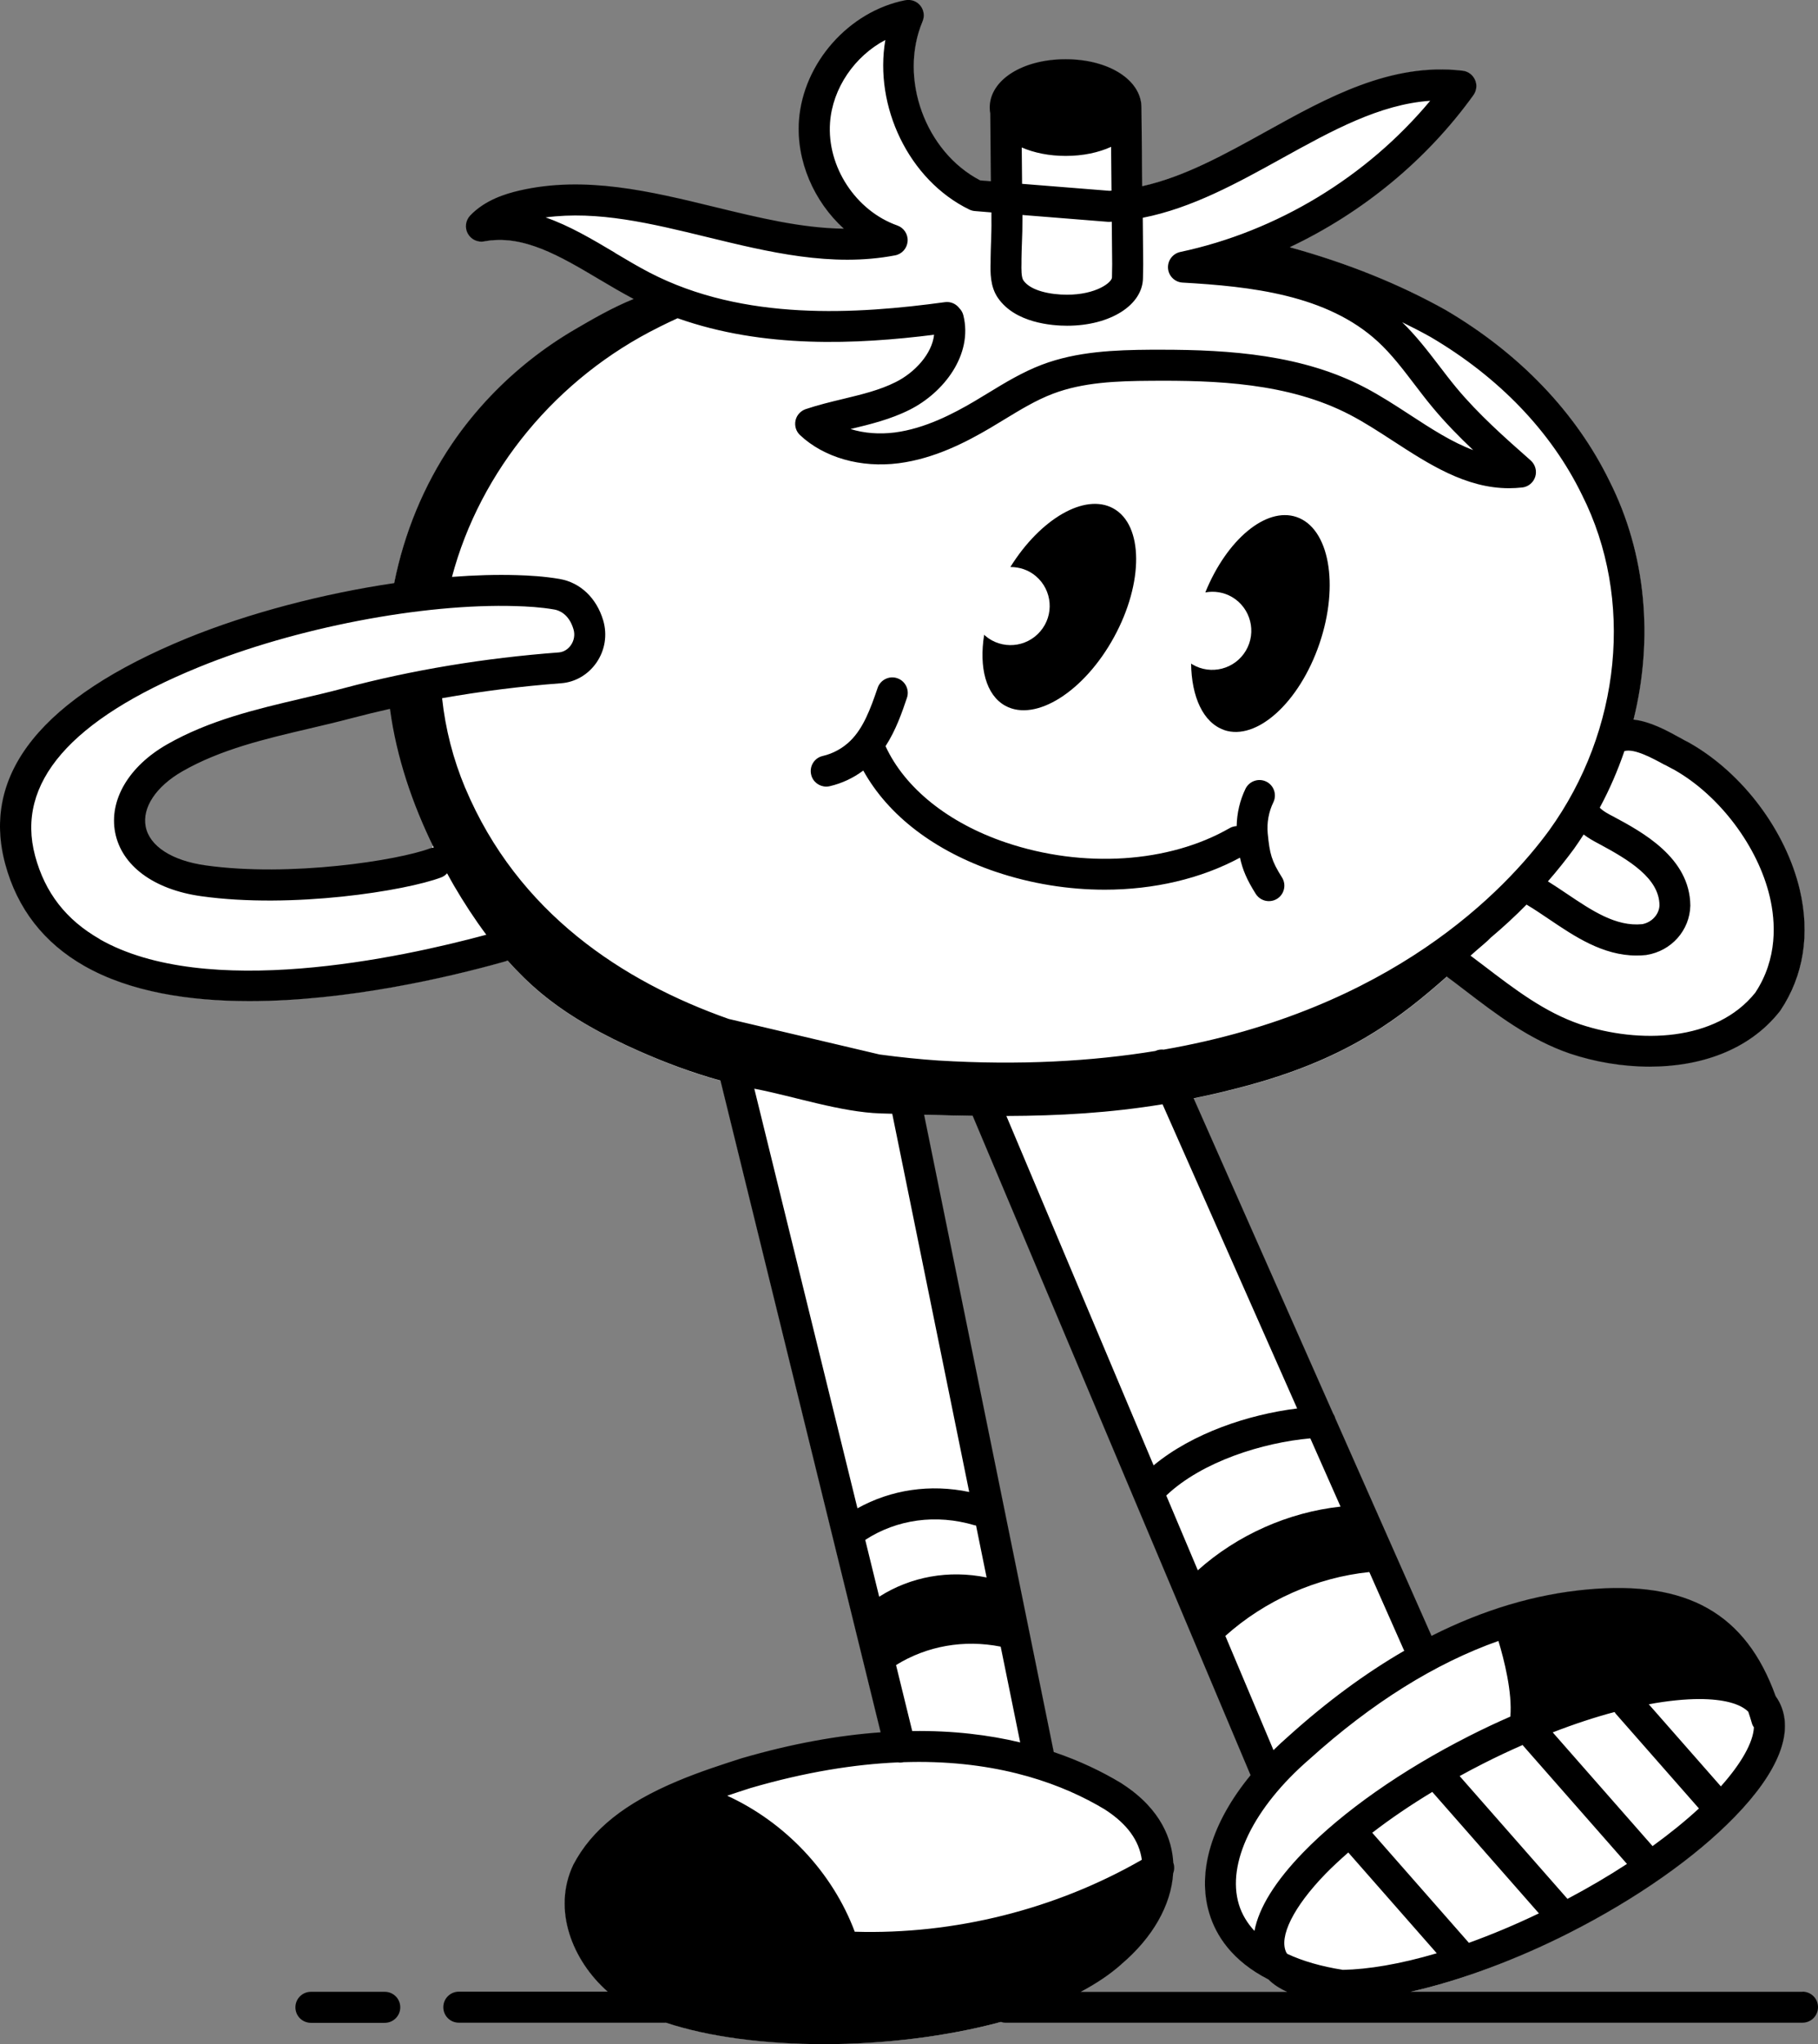 <?xml version="1.0" encoding="UTF-8"?><svg id="Layer_2" xmlns="http://www.w3.org/2000/svg" viewBox="0 0 268.57 301.81"><rect x="0" y="0" width="268.57" height="301.81" fill="#808080" stroke="none"/><defs><style>.cls-1{fill:#fff;}</style></defs><g id="Layer_1-2"><path class="cls-1" d="M262.27,250.44c-4.39-12.21-13.06-17.08-27.78-15.72-7.7.7-15.39,3.01-23.03,6.87l-14.24-32.17c-.06-.24-.16-.46-.29-.66l-20.62-46.58c2.82-.58,5.71-1.26,8.7-2.09,14.53-4.05,22.01-9.95,28.78-15.93.87.65,1.75,1.31,2.61,1.97,4.72,3.61,9.6,7.33,15.57,9.38,3.65,1.22,7.71,1.92,11.76,1.92,7.32,0,14.58-2.32,19.18-8.14.04-.05.07-.1.1-.14,3.4-5.08,4.39-11.23,2.84-17.79-2.04-8.68-8.41-17.16-16.23-21.62-.03-.02-.07-.04-.1-.05-.44-.22-.91-.48-1.41-.76-1.96-1.07-4.39-2.4-6.83-2.65,2.97-11.91,1.89-24.5-3.53-35.25-4.92-10.1-13.26-18.82-24.16-25.22-6.88-3.86-14.66-6.98-23.17-9.31,10.77-5.07,20.29-12.85,27.24-22.49.46-.64.55-1.48.23-2.21-.32-.73-1-1.23-1.79-1.32-10.56-1.24-19.92,3.94-28.98,8.95-5.95,3.29-12.07,6.67-18.41,8.1l-.11-11.68s0-.03,0-.04c-.05-4.01-4.83-7.02-11.16-7.02s-11.16,3.05-11.16,7.09c0,.3.03.58.08.87l.09,10.07-1.65-.13c-8.12-4.21-12.11-15.09-8.54-23.54.32-.76.2-1.64-.33-2.28-.52-.64-1.36-.94-2.17-.78-8.32,1.63-15.06,9.24-15.67,17.7-.44,6.01,2.25,12.04,6.7,16.04-6.25-.05-12.61-1.6-19.24-3.21-9.4-2.29-19.12-4.66-28.79-2.42-2.06.48-5.06,1.38-7.25,3.68-.67.7-.81,1.76-.34,2.61.46.85,1.42,1.31,2.38,1.13,5.74-1.09,11.2,2.16,16.99,5.59,1.67.99,3.4,2.02,5.13,2.93-3.15,1.25-6.32,3.12-8.66,4.48-4.6,2.68-8.82,6-12.5,9.85-2.09,2.19-4.01,4.55-5.71,7.05-4.22,6.21-7.1,13.29-8.57,20.66-10.46,1.54-21.46,4.4-30.63,8.14C6.24,103.05-2.77,114.23.82,127.55c1.77,6.56,5.69,11.61,11.67,15.02,6.73,3.84,15.45,5.19,24.37,5.19,14.49,0,29.5-3.55,37.34-5.73l.49-.14c.09-.03.18-.07.26-.1,1.55,1.74,3.2,3.37,4.99,4.86,4.32,3.58,9.32,6.26,14.44,8.53,3.93,1.74,7.97,3.25,12.1,4.39l23.67,96.25c-6.16.44-13,1.62-20.58,3.83-2.75.88-6.17,1.98-9.48,3.37-7.77,3.26-12.64,7.15-15.35,12.32-3.84,8.06,1.45,17.49,8.78,21.23,6.56,3.45,17.05,5.2,28.23,5.2,16.69,0,34.92-3.89,43.85-11.8,4.64-3.93,7.36-8.73,7.65-13.4.19-.5.21-1.06.01-1.57,0-.03,0-.07,0-.1-.2-3.14-1.65-7.67-7.41-11.42l-.19-.13s-.07-.05-.11-.07c-2.73-1.65-6.03-3.25-9.92-4.57l-19.17-94.13c2.49.07,4.91.13,7.27.16l41.06,97.34c-5.7,6.92-7.98,14.22-6.1,20.4.97,3.2,3.32,6.95,8.69,9.69,2.1,2.12,5.59,3.21,10.37,3.21.16,0,.33-.02.5-.02.32.05.62.1.95.14.09.01.19.02.28.02.36,0,.7-.09,1-.25.95-.07,1.95-.18,2.98-.32,8.32-1.16,18.37-4.57,28.32-9.61,9.94-5.04,18.64-11.13,24.49-17.16,6.49-6.68,8.77-12.5,6.58-16.82-.16-.32-.36-.63-.56-.92ZM64.01,124.7c-1.14,3.48-4.87,4.22-8.12,4.49-10.3.86-22.19,1.63-31.93-2.54-2.75-1.18-4.91-3.56-3.85-6.73,1.11-3.34,6.66-5.91,9.32-7.64,4.42-2.87,8.82-4.41,14-5.18,5.23-.78,9.51-3.05,14.57-4.24,4.34-1.02,6.31,5.2,2.68,6.83.11.21.2.42.26.65,1.16,4.15,4.49,9.99,3.06,14.35Z"/><path d="M266.28,294.06h-57.92c7.45-1.67,15.76-4.79,23.43-8.68,9.95-5.04,18.65-11.14,24.5-17.17,6.51-6.7,8.79-12.54,6.59-16.88-.17-.33-.36-.64-.57-.93-4.4-12.22-13.09-17.1-27.83-15.74-7.69.7-15.37,3-23,6.85l-14.22-32.12c-.06-.25-.17-.48-.31-.69l-20.61-46.55c2.81-.57,5.67-1.25,8.65-2.08,14.51-4.04,21.99-9.93,28.74-15.89.88.65,1.75,1.31,2.62,1.98,4.72,3.61,9.6,7.34,15.58,9.39,3.65,1.22,7.72,1.93,11.77,1.93,7.34,0,14.61-2.32,19.22-8.16.04-.05.07-.1.11-.15,3.41-5.1,4.4-11.26,2.85-17.82-2.05-8.69-8.42-17.19-16.25-21.65-.03-.02-.07-.04-.11-.06-.44-.22-.91-.48-1.41-.76-1.95-1.07-4.36-2.38-6.79-2.64,2.96-11.91,1.87-24.49-3.55-35.22-4.93-10.11-13.28-18.84-24.18-25.24-6.85-3.84-14.59-6.95-23.06-9.28,10.73-5.07,20.21-12.83,27.14-22.45.47-.66.57-1.52.24-2.26-.33-.74-1.02-1.26-1.83-1.35-10.58-1.25-19.95,3.94-29.01,8.96-6.19,3.43-12.11,6.7-18.33,8.09l-.11-11.63s0-.03,0-.04c-.05-4.04-4.85-7.08-11.21-7.08s-11.21,3.07-11.21,7.14c0,.3.03.59.08.87l.09,10.01-1.58-.13c-8.09-4.2-12.06-15.05-8.51-23.47.33-.78.2-1.68-.33-2.33-.53-.66-1.38-.96-2.22-.8-8.34,1.64-15.09,9.27-15.71,17.74-.43,5.98,2.21,11.98,6.62,15.99-6.21-.07-12.52-1.61-19.1-3.21-9.41-2.29-19.13-4.66-28.81-2.42-2.07.48-5.08,1.39-7.28,3.69-.68.72-.83,1.8-.35,2.67.48.87,1.46,1.34,2.44,1.15,5.71-1.08,11.17,2.16,16.95,5.59,1.66.99,3.38,2,5.1,2.91-3.13,1.25-6.28,3.1-8.6,4.45-4.6,2.68-8.82,6-12.5,9.85-2.09,2.19-4.01,4.55-5.71,7.05-4.21,6.19-7.09,13.25-8.56,20.6-10.47,1.54-21.48,4.41-30.66,8.16C6.2,103.02-2.83,114.22.77,127.56c1.77,6.57,5.7,11.64,11.69,15.05,6.74,3.84,15.47,5.19,24.4,5.19,14.5,0,29.51-3.55,37.35-5.74l.49-.14c.1-.03.19-.07.28-.11,1.54,1.72,3.18,3.34,4.96,4.82,4.32,3.58,9.31,6.26,14.44,8.53,3.91,1.73,7.93,3.23,12.05,4.37l23.66,96.22c-6.15.44-12.97,1.63-20.53,3.83-2.75.88-6.17,1.98-9.48,3.37-7.78,3.26-12.66,7.16-15.38,12.34-3.16,6.62-.15,14.17,5.07,18.75h-21.99c-1.26,0-2.29,1.02-2.29,2.29s1.02,2.29,2.29,2.29h30.6c6.35,2.11,14.64,3.17,23.37,3.17s18.04-1.1,26.11-3.28c.21.06.43.11.66.11h117.76c1.26,0,2.29-1.02,2.29-2.29s-1.02-2.29-2.29-2.29ZM198.39,290.82c-3.19-.5-5.96-1.3-8.24-2.37-.04-.06-.08-.12-.12-.18-1.16-2.3,1.05-6.75,5.78-11.62,1.02-1.05,2.17-2.1,3.37-3.16l13.07,14.88c-5.48,1.62-10.19,2.38-13.87,2.45ZM216.99,286.82l-14.27-16.24c2.68-2.07,5.66-4.09,8.87-6.03l15.75,17.93c-3.63,1.74-7.1,3.18-10.35,4.35ZM251.04,250.84c3.55,0,6.04.68,7.23,1.87.18.55.37,1.1.53,1.69.06.23.17.43.3.62-.1,2.2-1.84,5.31-4.88,8.71l-10.65-12.12c2.83-.52,5.35-.77,7.48-.77ZM238.52,252.76c.07.1.13.21.22.3l12.24,13.93c-2.02,1.87-4.33,3.73-6.85,5.56l-14.75-16.79c3.25-1.26,6.31-2.26,9.14-3.01ZM225.06,257.78l15.29,17.4c-2.74,1.79-5.69,3.52-8.79,5.16l-15.93-18.13c1.14-.63,2.3-1.24,3.48-1.84,1.99-1.01,3.93-1.92,5.83-2.75.04.06.07.11.12.17ZM221.36,242.26c.84,2.77,2.07,7.6,1.76,11.17-2.05.89-4.08,1.85-6.07,2.86-9.95,5.04-18.65,11.14-24.51,17.17-4.16,4.28-6.58,8.2-7.22,11.61-1.08-1.16-1.86-2.47-2.3-3.9-1.84-6.08,2.14-14.29,10.43-21.46,9.22-8.31,18.56-14.14,27.91-17.45ZM207.4,243.6s.05.07.06.1c-5.73,3.32-11.42,7.5-17.05,12.57-.8.69-1.55,1.4-2.28,2.11l-7.11-16.86c5.87-5.26,13.48-8.63,21.27-9.43l5.1,11.51ZM198.03,222.43c-7.73.84-15.26,4.19-21.08,9.4l-4.66-11.04c5.31-5.04,14.3-7.82,21.28-8.44l4.47,10.09ZM191.62,207.94c-7.14.88-15.45,3.63-21.2,8.4l-21.75-51.58c7.81-.03,15.24-.45,23.07-1.73l19.89,44.92ZM245.94,112.91c.53.29,1.03.56,1.5.8,6.65,3.81,12.28,11.32,14.01,18.7.86,3.67,1.19,9.11-2.15,14.15-5.8,7.24-17.18,7.56-25.88,4.66-5.26-1.8-9.63-5.15-14.27-8.69-.64-.49-1.28-.96-1.91-1.44.27-.24.53-.47.8-.71.79-.7,1.6-1.33,2.2-1.96,1.84-1.55,3.6-3.17,5.27-4.87,1.09.64,2.19,1.39,3.35,2.17,3.73,2.52,7.93,5.35,12.89,5.35.46,0,.93-.02,1.4-.07.04,0,.08-.01.12-.02,3.64-.59,6.35-3.62,6.44-7.27-.05-7.1-7.14-10.89-11.41-13.18-.59-.3-1.52-.79-1.97-1.29,1.46-2.7,2.66-5.5,3.64-8.35,1.46-.42,4.14,1.04,5.97,2.04ZM228.67,130.12c1.36-1.56,2.65-3.17,3.88-4.84.49-.68.94-1.38,1.4-2.08.71.54,1.49.98,2.24,1.37,4.52,2.42,8.93,5.11,8.96,9.08-.04,1.34-1.13,2.53-2.55,2.79-3.89.39-7.43-2-11.18-4.52-.9-.61-1.82-1.22-2.75-1.8ZM157.45,23.02c2.55,0,4.85-.5,6.69-1.34l.06,6.47c-.1,0-.21.02-.31.02l-12.9-1.03-.05-5.37c1.81.79,4.04,1.25,6.51,1.25ZM150.9,38.8v-.58c.01-.82.04-1.65.07-2.47.04-1.08.08-2.17.07-3.25v-.76s12.63,1.01,12.63,1.01c.09,0,.19,0,.28,0,.1,0,.2-.02.29-.02l.06,6.26-.03,1.96c0,.74-2.33,2.56-6.64,2.56-2.41,0-5.38-.56-6.45-2.12-.32-.47-.3-1.69-.28-2.59ZM90.86,37.32c-3.32-1.97-6.71-3.99-10.26-5.22,7.72-1.03,15.6.89,23.9,2.91,9.04,2.2,18.38,4.48,27.73,2.69,1.02-.19,1.77-1.04,1.85-2.08.08-1.03-.55-1.99-1.52-2.33-6.14-2.17-10.41-8.69-9.94-15.18.37-5.12,3.66-9.83,8.17-12.21-1.68,9.77,3.42,20.66,12.41,25.04.26.12.53.2.82.22l2.44.2v1.17c.02,1.01-.02,2.03-.05,3.04-.03.87-.06,1.74-.07,2.61v.53c-.04,1.51-.08,3.59,1.08,5.27,2.55,3.71,8,4.11,10.22,4.11,6.39,0,11.21-3.07,11.21-7.1l.03-1.99-.06-6.85c7.28-1.43,13.98-5.14,20.51-8.75,7.41-4.1,14.48-8.01,21.95-8.52-9.37,11.24-22.61,19.28-36.92,22.32-1.12.24-1.89,1.27-1.81,2.41s1.01,2.05,2.15,2.11c10.01.57,21.33,1.77,28.88,8.74,1.97,1.82,3.62,3.98,5.36,6.26.86,1.12,1.74,2.29,2.68,3.41,1.87,2.25,3.91,4.33,6.01,6.32-3.12-1.16-6.19-3.15-9.35-5.21-2.16-1.41-4.4-2.86-6.7-4.06-9.12-4.77-19.76-5.55-30.01-5.55-.5,0-1,0-1.5,0-5.33.04-10.96.24-16.17,2.22-2.86,1.09-5.43,2.65-7.92,4.17-.68.41-1.36.82-2.04,1.23-3.13,1.84-7.29,4.02-11.76,4.6-2.3.29-4.55.11-6.53-.51,2.91-.7,5.92-1.43,8.74-2.85,5.02-2.52,9.36-8.11,7.93-13.92-.1-.42-.32-.79-.6-1.07-.48-.64-1.28-1.01-2.14-.89-13,1.77-29.7,2.87-43.65-4.38-1.67-.87-3.32-1.85-5.07-2.89ZM14.73,138.64c-4.96-2.83-8.08-6.84-9.54-12.27-2.9-10.76,5.22-20.13,24.14-27.86,14.26-5.83,33.1-9.45,46.89-9.03,1.58.05,3.66.15,5.69.51.62.11,2.13.61,2.81,2.91.24.79.1,1.64-.37,2.33-.44.64-1.09,1.03-1.78,1.09-11.03.83-21.73,2.6-31.78,5.28-2.05.55-4.18,1.05-6.24,1.53-6.72,1.58-13.66,3.21-19.89,6.78-5.64,3.23-8.57,8.21-7.65,12.99.95,4.91,5.7,8.43,12.71,9.41,13.45,1.89,30.22-.8,35.45-2.77.35-.13.65-.35.88-.61.33.6.66,1.21,1.01,1.81,1.46,2.5,3.05,4.94,4.78,7.26-12.77,3.45-41.4,9.62-57.11.66ZM64.07,125.12c-.17.02-.34.06-.51.12-4.71,1.78-20.69,4.28-33.19,2.52-4.99-.7-8.3-2.85-8.85-5.74-.54-2.8,1.54-5.92,5.43-8.15,5.65-3.24,12.26-4.79,18.66-6.29,2.09-.49,4.26-1,6.37-1.56,1.85-.49,3.73-.94,5.63-1.37,0,.03,0,.06.01.09.97,7.1,3.3,13.95,6.46,20.39ZM68.72,116.32c-1.78-4.25-2.92-8.69-3.41-13.24,5.73-1.01,11.61-1.76,17.6-2.21,2.08-.16,3.98-1.27,5.21-3.05,1.26-1.83,1.62-4.1.99-6.23-.98-3.3-3.38-5.58-6.41-6.11-2.32-.4-4.6-.52-6.34-.57-3-.09-6.23,0-9.59.26,4.17-15.7,15.48-29.4,30.6-36.88l.15-.08c.85-.42,1.71-.83,2.58-1.23,12.7,4.51,26.48,3.87,37.89,2.44-.31,2.86-2.89,5.6-5.65,6.98-2.38,1.2-5.03,1.83-7.84,2.51-1.79.43-3.65.88-5.47,1.49-.76.26-1.34.89-1.51,1.68s.08,1.61.67,2.16c3.54,3.32,8.98,4.87,14.57,4.15,5.3-.68,9.99-3.13,13.5-5.19.7-.41,1.4-.84,2.09-1.26,2.42-1.47,4.7-2.86,7.17-3.8,4.49-1.71,9.45-1.89,14.57-1.92,9.42-.07,20.24.27,29.36,5.03,2.11,1.1,4.16,2.43,6.33,3.84,5.3,3.44,10.77,6.99,17.14,6.99.64,0,1.3-.04,1.96-.11.9-.1,1.65-.73,1.92-1.59.27-.86,0-1.8-.67-2.4-3.81-3.36-7.75-6.84-11-10.76-.87-1.05-1.73-2.17-2.56-3.26-1.66-2.17-3.38-4.4-5.43-6.39,1.44.7,2.85,1.43,4.21,2.19,10.09,5.93,17.82,13.98,22.36,23.31,7.72,15.3,5.81,34.75-4.86,49.53-6.47,8.83-23.28,26.52-56.93,32.36-.39-.04-.79,0-1.17.17-.02,0-.04.02-.06.03-9.37,1.53-20.01,2.14-32.08,1.41-2.65-.18-5.57-.47-8.67-.89l-22.29-5.25c-15.62-5.51-31.14-15.63-38.92-34.1ZM111.44,160.73s.07.01.1.02c5.8,1.12,12.65,3.44,18.55,3.63.58.02,1.15.04,1.72.05l11.37,55.84c-5.76-1.21-11.55-.35-16.51,2.41l-15.24-61.96ZM129.88,235.73l-2.06-8.39c4.68-3.04,10.47-3.84,16.11-2.17.09.03.17.03.26.05l1.56,7.67c-5.59-1.14-11.21-.13-15.87,2.84ZM147.83,243.1l2.88,14.14c-4.61-1.1-9.91-1.76-15.95-1.68l-2.39-9.74c4.57-2.83,10.03-3.79,15.46-2.72ZM126.27,285.19c-3.29-8.79-10.3-16.17-18.84-20.08,1.23-.42,2.41-.8,3.47-1.14,8.14-2.37,15.36-3.5,21.74-3.78.11.02.23.03.35.03.16,0,.32-.02.48-.06.75-.02,1.5-.04,2.23-.04,12.5,0,21.47,3.39,27.47,6.99l.18.12c3.17,2.06,4.95,4.53,5.33,7.34-12.76,7.33-27.71,11.06-42.4,10.62ZM165.64,290c4.65-3.93,7.37-8.74,7.67-13.43.19-.51.21-1.07.01-1.6,0-.03,0-.06,0-.09-.2-3.15-1.66-7.7-7.44-11.46l-.19-.13s-.07-.05-.11-.07c-2.73-1.64-6.02-3.25-9.91-4.56l-.82-4.04s0,0,0,0l-18.33-90.04c2.45.07,4.83.12,7.17.16l41.05,97.34c-5.7,6.93-7.97,14.23-6.09,20.42.97,3.22,3.34,6.98,8.72,9.73.76.76,1.7,1.36,2.77,1.84h-30.5c2.28-1.21,4.31-2.56,6-4.06Z"/><path d="M56.84,294.06h-10.91c-1.26,0-2.29,1.02-2.29,2.29s1.02,2.29,2.29,2.29h10.91c1.26,0,2.29-1.02,2.29-2.29s-1.02-2.29-2.29-2.29Z"/><path d="M180.83,107.78c4.82,1.64,11.13-4.07,14.09-12.75,2.96-8.68,1.45-17.05-3.38-18.7-4.52-1.54-10.33,3.37-13.48,11.13,1.32-.24,2.72-.04,3.96.69,2.75,1.63,3.65,5.17,2.03,7.91-1.63,2.75-5.17,3.65-7.91,2.03-.06-.04-.11-.09-.18-.13.06,4.91,1.78,8.75,4.88,9.81Z"/><path d="M148.52,104.2c4.47,2.44,11.66-2.1,16.06-10.15,4.4-8.05,4.34-16.56-.13-19-4.19-2.29-10.76,1.55-15.19,8.66,1.34,0,2.68.42,3.78,1.36,2.43,2.07,2.72,5.72.64,8.14-2.07,2.43-5.72,2.72-8.14.65-.06-.05-.1-.11-.15-.16-.78,4.85.26,8.93,3.13,10.5Z"/><path d="M147.14,128.72c5.23,1.76,10.71,2.63,16.05,2.63,7.24,0,14.22-1.61,19.99-4.73.39,1.8,1.02,3.27,2.33,5.35.44.69,1.18,1.07,1.94,1.07.42,0,.84-.11,1.22-.35,1.07-.68,1.39-2.09.71-3.16-1.56-2.47-1.81-3.5-2.1-6.48-.15-1.56.14-3.19.83-4.6.55-1.14.08-2.51-1.05-3.06-1.13-.55-2.5-.08-3.06,1.05-.84,1.73-1.27,3.61-1.31,5.52-.35.02-.7.11-1.02.29-8.98,5.17-21.64,5.99-33.06,2.14-8.5-2.87-14.94-8.03-17.79-14.23,1.54-2.37,2.45-5.03,3.16-7.13.41-1.2-.24-2.5-1.43-2.9-1.19-.41-2.5.24-2.9,1.43-1.07,3.15-2.11,5.92-4.02,7.8-1.11,1.1-2.57,1.9-4.09,2.25-1.23.28-2,1.51-1.71,2.75.24,1.06,1.19,1.77,2.23,1.77.17,0,.34-.02.52-.06,1.8-.42,3.48-1.21,4.95-2.31,3.68,6.64,10.55,11.9,19.63,14.97Z"/></g></svg>